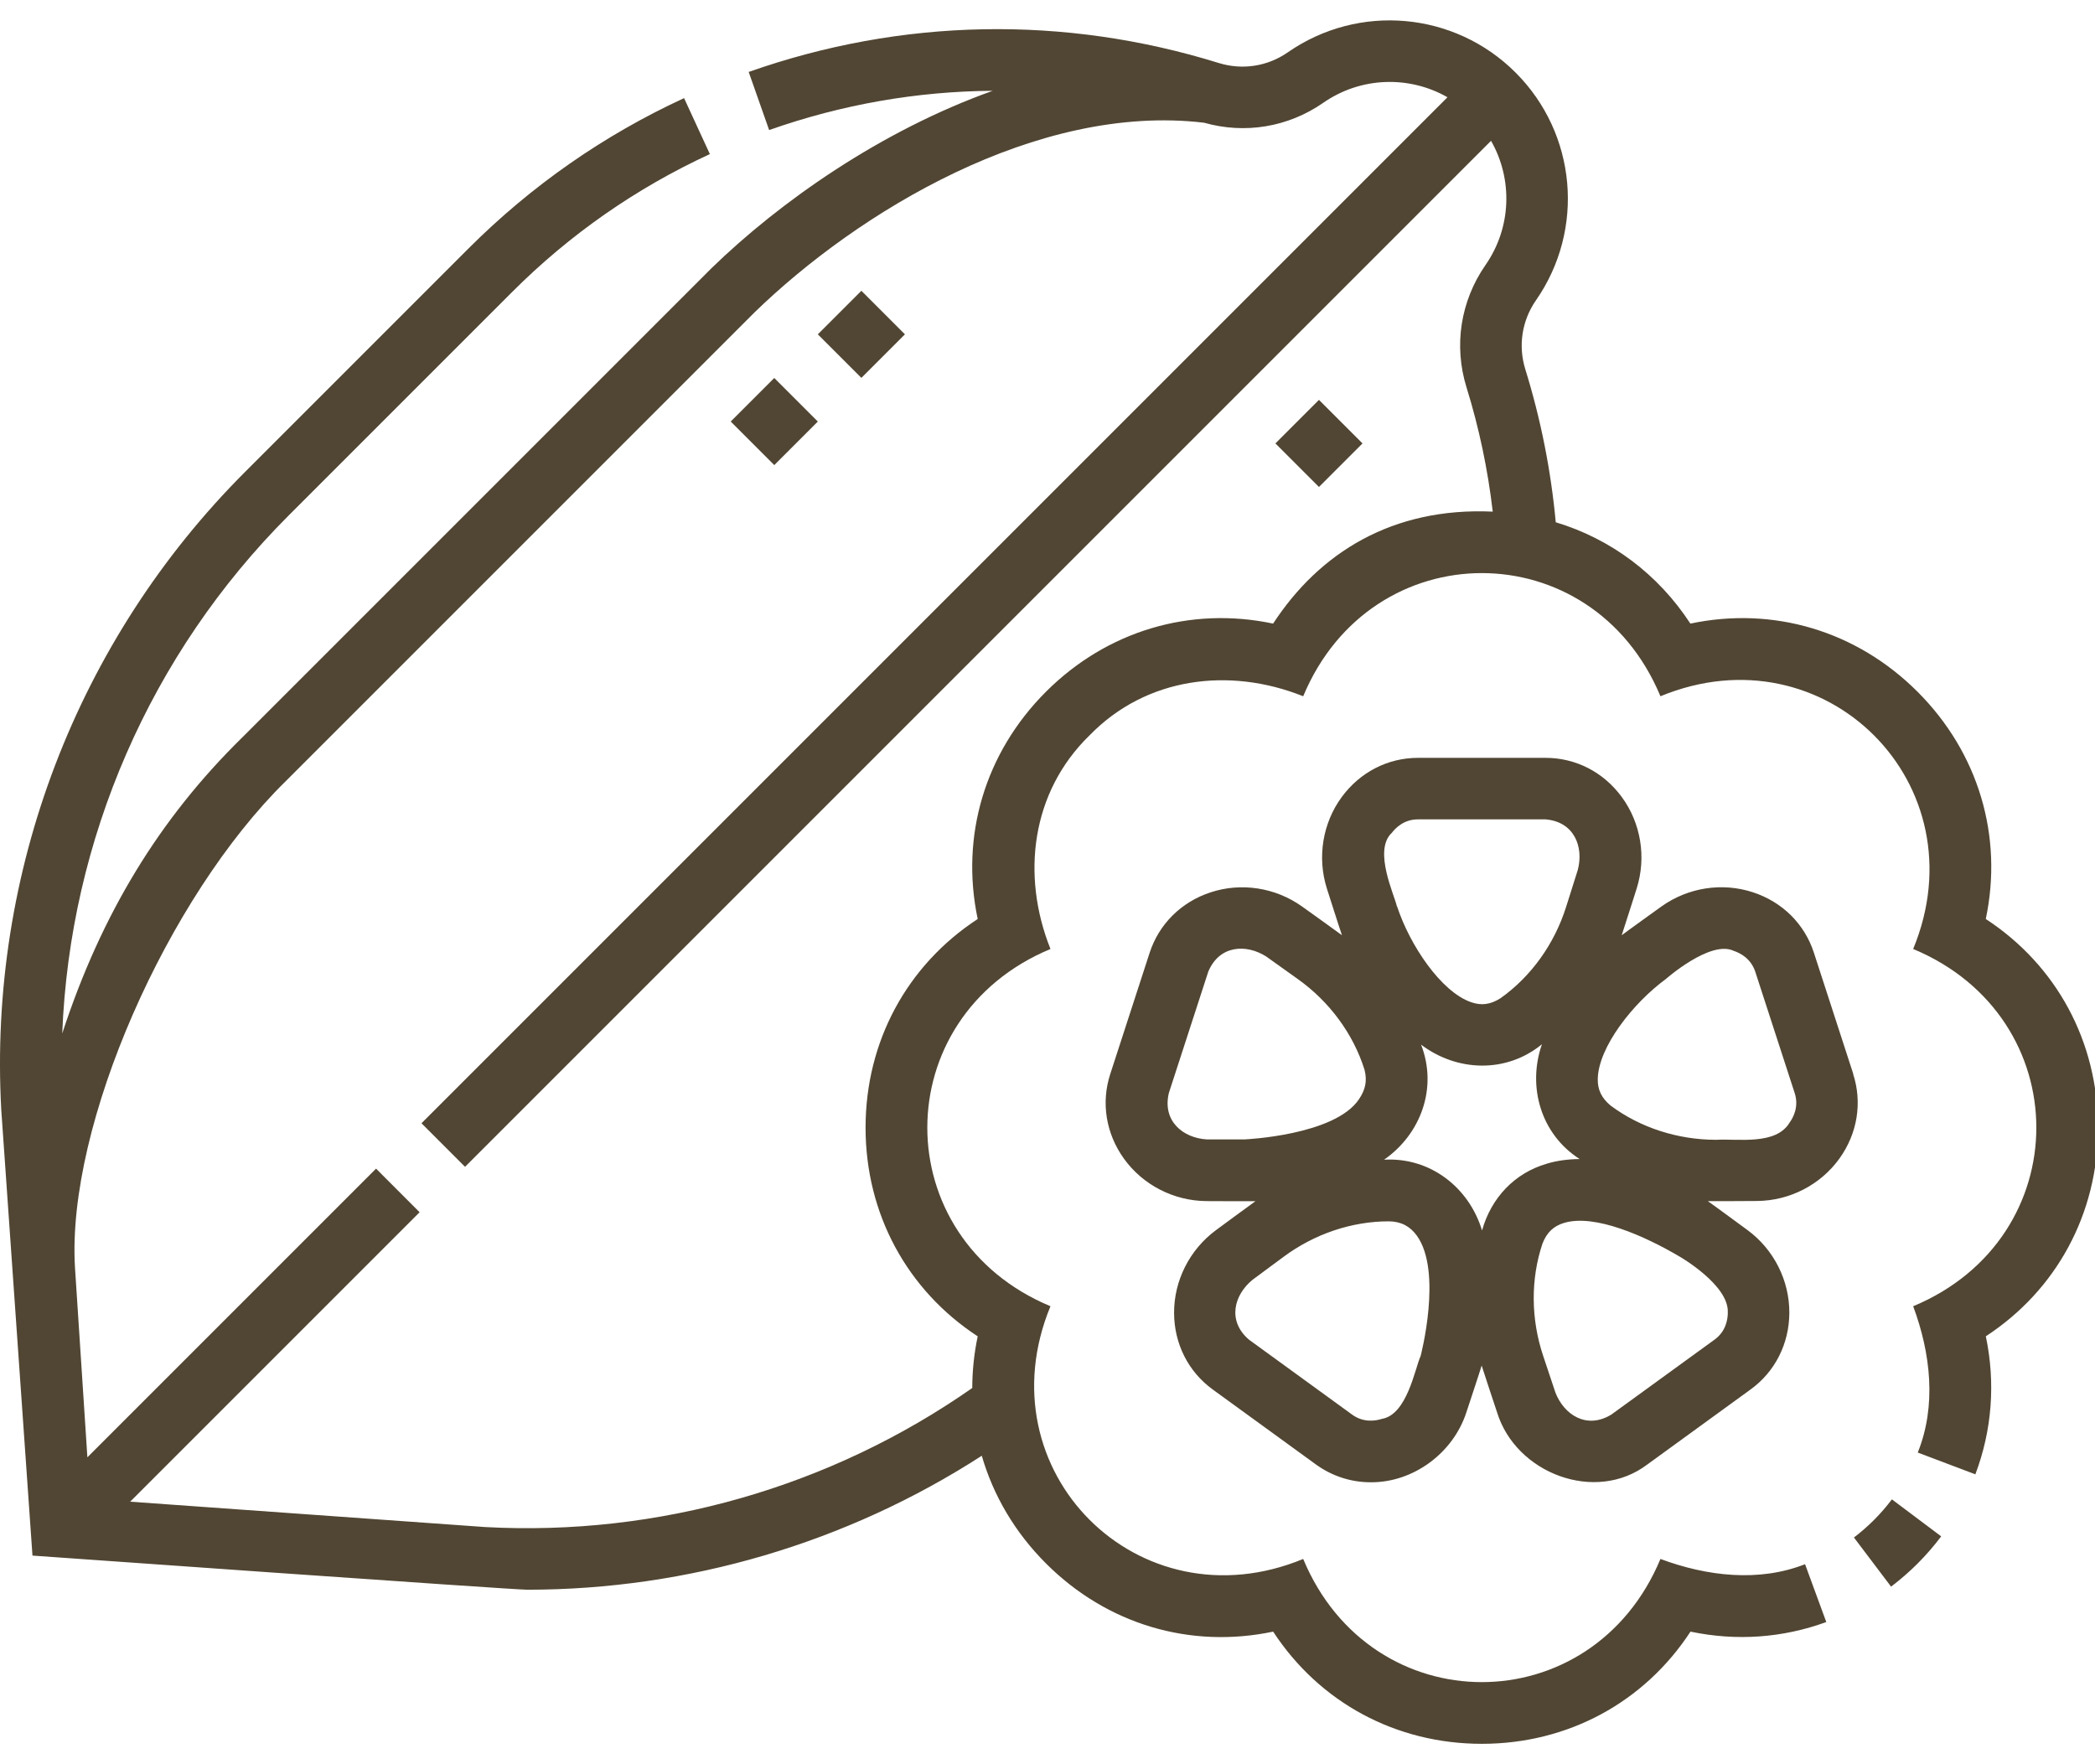 <!-- Generated by IcoMoon.io -->
<svg version="1.1" xmlns="http://www.w3.org/2000/svg" width="38" height="32" viewBox="0 0 38 32">
<title>honest</title>
<path fill="#514633" d="M38.054 20.454c-0-1.562-0.753-2.947-2.035-3.785 0.317-1.5-0.13-3.014-1.237-4.121s-2.62-1.554-4.121-1.237c-0.587-0.899-1.444-1.537-2.442-1.838-0.087-0.94-0.272-1.871-0.552-2.774-0.133-0.428-0.062-0.884 0.193-1.252 0.894-1.286 0.738-3.023-0.369-4.13s-2.845-1.262-4.132-0.368c-0.368 0.256-0.824 0.326-1.252 0.194-2.806-0.871-5.755-0.815-8.527 0.162l0.371 1.054c1.322-0.466 2.687-0.703 4.055-0.712-2.019 0.721-3.852 2.004-5.104 3.221 0 0-8.435 8.435-8.509 8.509-1.493 1.465-2.553 3.192-3.264 5.369 0.138-3.518 1.596-6.885 4.107-9.396l4.055-4.055c1.042-1.042 2.248-1.883 3.585-2.5l-0.468-1.015c-1.457 0.672-2.771 1.589-3.907 2.724l-4.055 4.055c-3.049 3.049-4.661 7.267-4.423 11.572l0.566 8.085c0 0 8.698 0.619 8.975 0.619 2.919 0 5.792-0.847 8.244-2.43 0.208 0.719 0.6 1.389 1.164 1.953 1.107 1.107 2.62 1.553 4.121 1.237 0.838 1.282 2.223 2.035 3.785 2.035s2.947-0.753 3.785-2.035c0.829 0.174 1.672 0.116 2.463-0.174l-0.385-1.049c-0.838 0.329-1.777 0.22-2.623-0.095-1.242 2.979-5.24 2.978-6.48 0-2.986 1.234-5.818-1.6-4.584-4.584-2.979-1.242-2.978-5.239 0-6.48-0.535-1.338-0.348-2.848 0.709-3.875 1.027-1.057 2.537-1.244 3.875-0.709 1.242-2.979 5.24-2.978 6.48 0 2.986-1.234 5.818 1.6 4.584 4.584 2.979 1.242 2.978 5.239 0 6.48 0.319 0.856 0.425 1.807 0.083 2.654l1.045 0.395c0.303-0.803 0.367-1.66 0.19-2.504 1.282-0.838 2.035-2.223 2.035-3.785zM23.092 11.311c-1.5-0.317-3.014 0.13-4.121 1.237s-1.554 2.62-1.237 4.121c-1.282 0.838-2.034 2.223-2.034 3.785s0.753 2.947 2.034 3.785c-0.066 0.313-0.098 0.627-0.099 0.937-2.572 1.8-5.699 2.694-8.838 2.522l-6.436-0.46 5.25-5.25-0.79-0.791-5.236 5.236-0.225-3.443c-0.155-2.586 1.681-6.72 3.821-8.819l8.502-8.502c1.87-1.817 5.123-3.804 8.157-3.443 0.741 0.21 1.525 0.081 2.161-0.361 0.683-0.475 1.56-0.497 2.254-0.101l-18.61 18.61 0.79 0.79 18.61-18.61c0.396 0.694 0.374 1.571-0.101 2.254-0.453 0.653-0.579 1.462-0.343 2.221 0.228 0.734 0.386 1.489 0.475 2.251-1.822-0.083-3.146 0.748-3.983 2.030z"></path>
<path fill="#514633" d="M33.627 27.887l0.674 0.892c0.344-0.26 0.65-0.567 0.909-0.912l-0.894-0.671c-0.197 0.262-0.429 0.494-0.689 0.692z"></path>
<path fill="#514633" d="M33.616 19.481l-0.715-2.201c-0.169-0.521-0.571-0.92-1.104-1.095-0.557-0.184-1.178-0.088-1.66 0.256 0 0-0.674 0.484-0.722 0.523 0.021-0.059 0.272-0.849 0.272-0.849 0.178-0.565 0.077-1.185-0.27-1.658-0.331-0.452-0.835-0.711-1.383-0.711h-2.314c-0.547 0-1.051 0.259-1.383 0.711-0.347 0.473-0.448 1.093-0.27 1.658 0 0 0.252 0.791 0.274 0.848-0.049-0.038-0.724-0.521-0.724-0.521-0.483-0.344-1.103-0.44-1.66-0.256-0.532 0.175-0.934 0.575-1.104 1.095l-0.715 2.201c-0.169 0.521-0.078 1.080 0.249 1.535 0.343 0.476 0.901 0.764 1.494 0.769 0 0 0.83 0.004 0.891 0.002-0.052 0.035-0.719 0.527-0.719 0.527-0.476 0.353-0.759 0.913-0.757 1.5 0.002 0.56 0.258 1.066 0.701 1.388l1.872 1.36c0.294 0.213 0.639 0.323 0.994 0.323 0.773 0.005 1.495-0.53 1.735-1.269 0 0 0.261-0.788 0.277-0.848 0.017 0.060 0.279 0.847 0.279 0.847 0.339 1.108 1.785 1.663 2.729 0.945l1.872-1.36c0.443-0.322 0.698-0.828 0.701-1.388 0.002-0.587-0.28-1.148-0.757-1.5 0 0-0.669-0.492-0.721-0.526 0.050 0.002 0.892-0.003 0.892-0.003 0.593-0.005 1.151-0.293 1.494-0.769 0.327-0.455 0.418-1.014 0.249-1.535zM25.238 15.116c0.070-0.095 0.225-0.254 0.481-0.254h2.314c0.523 0.043 0.695 0.499 0.586 0.916l-0.212 0.671c-0.213 0.675-0.635 1.263-1.19 1.657-0.182 0.116-0.348 0.138-0.537 0.071-0.544-0.191-1.108-1.033-1.339-1.736l-0.003 0.001c-0.045-0.21-0.427-1.003-0.102-1.327zM22.588 20.667c-0.008-0-0.697 0-0.697 0-0.43-0.025-0.811-0.33-0.69-0.841l0.715-2.201c0.202-0.485 0.691-0.506 1.052-0.275l0.573 0.409c0.576 0.411 1.005 0.994 1.209 1.644 0.054 0.209 0.012 0.366-0.098 0.532-0.436 0.659-2.065 0.731-2.065 0.731zM25.765 24.603c-0.1 0.22-0.243 1.058-0.7 1.133-0.112 0.036-0.331 0.074-0.539-0.077l-1.872-1.36c-0.399-0.342-0.269-0.812 0.064-1.085l0.566-0.419c0.56-0.415 1.236-0.642 1.907-0.642 0.222 0.002 0.385 0.090 0.507 0.258 0.474 0.654 0.068 2.193 0.068 2.193zM31.34 23.809c-0.001 0.118-0.032 0.338-0.24 0.489l-1.873 1.36c-0.448 0.273-0.855 0.005-1.013-0.396l-0.223-0.668c-0.225-0.671-0.229-1.395-0.012-2.040 0.079-0.201 0.201-0.316 0.392-0.373 0.553-0.165 1.458 0.234 2.104 0.617 0 0 0.892 0.515 0.864 1.011zM28.053 21.109c-0.578 0.167-1.006 0.617-1.171 1.21-0.236-0.781-0.941-1.332-1.777-1.284 0.669-0.466 0.975-1.306 0.671-2.087 0.65 0.492 1.545 0.524 2.192-0.007-0.267 0.77-0.021 1.63 0.684 2.082-0.208 0.002-0.41 0.028-0.599 0.085zM32.46 20.363c-0.249 0.413-0.929 0.289-1.33 0.311-0.697 0-1.376-0.219-1.915-0.62-0.166-0.138-0.239-0.289-0.234-0.488 0.014-0.576 0.64-1.373 1.237-1.81 0 0 0.808-0.712 1.229-0.509 0.112 0.037 0.311 0.135 0.391 0.379l0.715 2.201c0.079 0.244-0.024 0.441-0.093 0.536z"></path>
<path fill="#514633" d="M14.834 6.064l0.79-0.79 0.79 0.79-0.79 0.79-0.79-0.79z"></path>
<path fill="#514633" d="M13.254 7.646l0.79-0.79 0.79 0.79-0.79 0.79-0.79-0.79z"></path>
<path fill="#514633" d="M23.134 8.043l0.79-0.79 0.79 0.79-0.79 0.79-0.79-0.79z"></path>
</svg>
